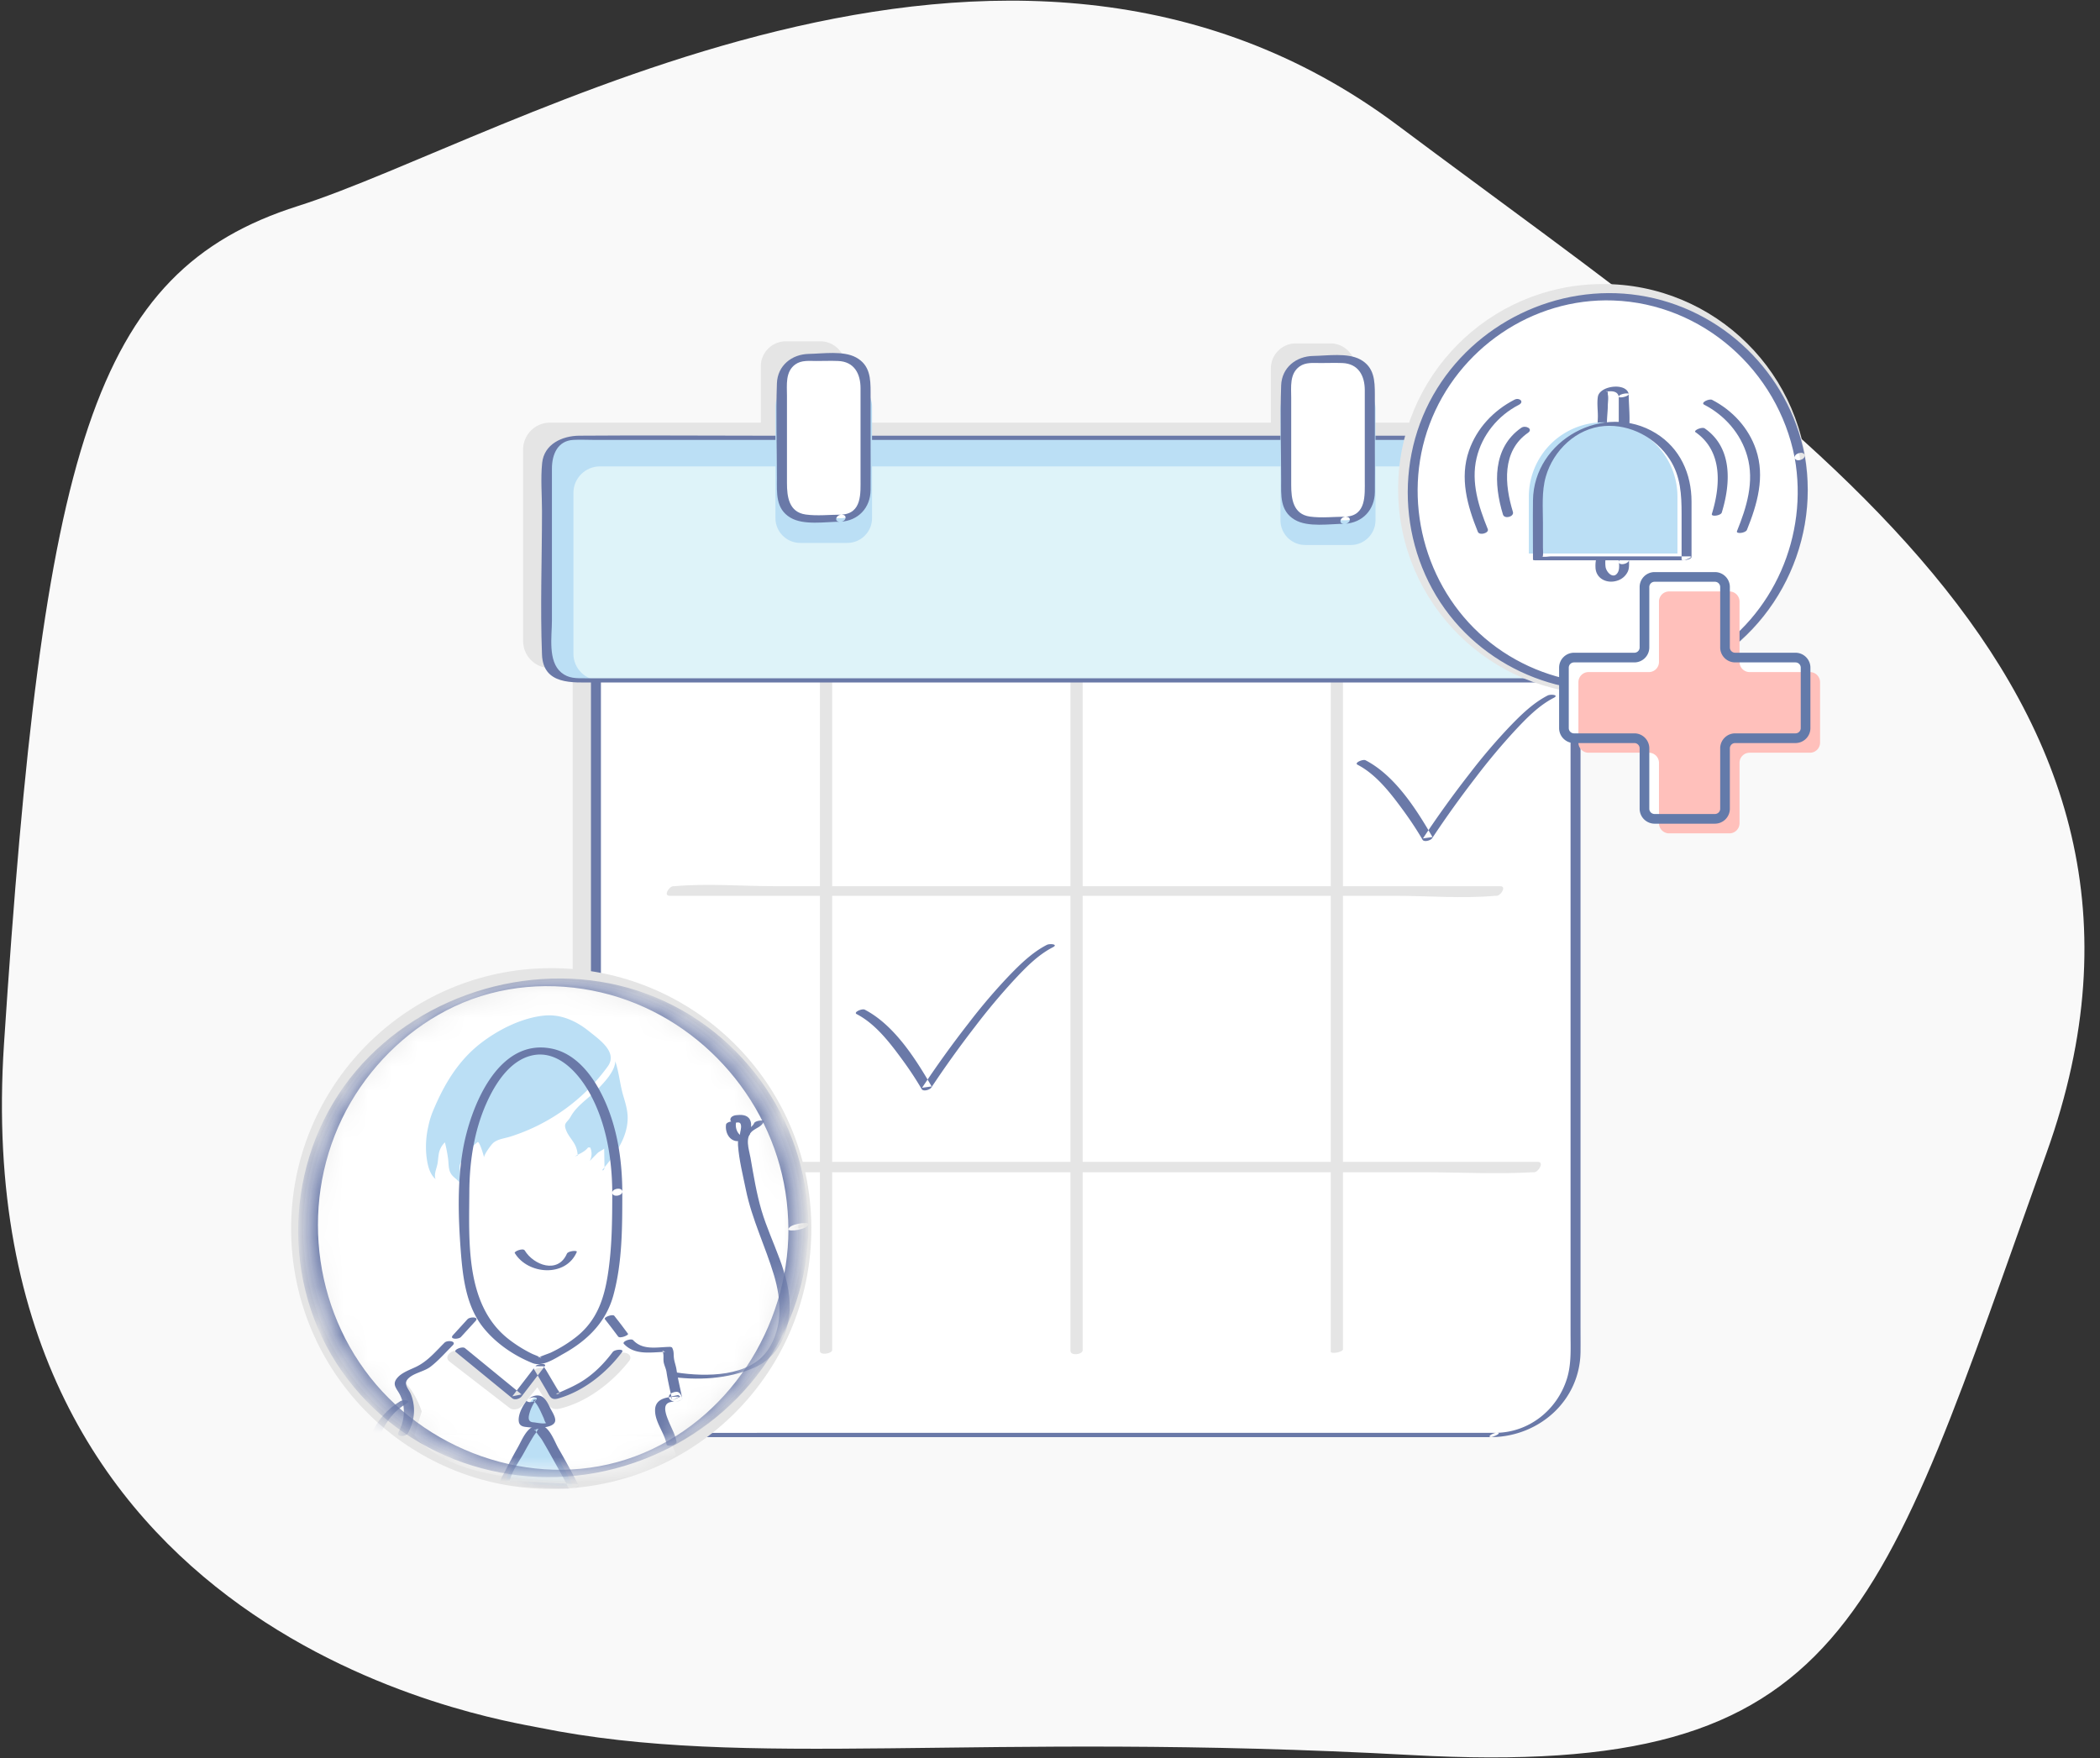 <svg xmlns="http://www.w3.org/2000/svg" xmlns:xlink="http://www.w3.org/1999/xlink" width="86" height="72" viewBox="0 0 86 72">
    <rect x="0" y="0" width="86" height="72" fill="#333333" stroke="none"/>
    <defs>
        <path id="a" d="M10.037.05C4.487.078.009 4.604.035 10.16c.026 5.556 4.547 10.04 10.097 10.013 5.55-.027 10.028-4.552 10.002-10.109C20.108 4.524 15.614.05 10.085.05h-.048"/>
        <path id="c" d="M10.037.05C4.487.078.009 4.604.035 10.16c.026 5.556 4.547 10.04 10.097 10.013 5.55-.027 10.028-4.552 10.002-10.109C20.108 4.524 15.614.05 10.085.05h-.048"/>
        <path id="e" d="M10.037.05C4.487.078.009 4.604.035 10.16c.026 5.556 4.547 10.04 10.097 10.013 5.55-.027 10.028-4.552 10.002-10.109C20.108 4.524 15.614.05 10.085.05h-.048"/>
        <path id="g" d="M10.037.05C4.487.078.009 4.604.035 10.16c.026 5.556 4.547 10.04 10.097 10.013 5.55-.027 10.028-4.552 10.002-10.109C20.108 4.524 15.614.05 10.085.05h-.048"/>
        <path id="i" d="M10.037.05C4.487.078.009 4.604.035 10.16c.026 5.556 4.547 10.04 10.097 10.013 5.55-.027 10.028-4.552 10.002-10.109C20.108 4.524 15.614.05 10.085.05h-.048"/>
        <path id="k" d="M10.037.05C4.487.078.009 4.604.035 10.16c.026 5.556 4.547 10.04 10.097 10.013 5.55-.027 10.028-4.552 10.002-10.109C20.108 4.524 15.614.05 10.085.05h-.048"/>
        <path id="m" d="M10.037.05C4.487.078.009 4.604.035 10.16c.026 5.556 4.547 10.04 10.097 10.013 5.55-.027 10.028-4.552 10.002-10.109C20.108 4.524 15.614.05 10.085.05h-.048"/>
        <path id="o" d="M10.037.05C4.487.078.009 4.604.035 10.16c.026 5.556 4.547 10.04 10.097 10.013 5.55-.027 10.028-4.552 10.002-10.109C20.108 4.524 15.614.05 10.085.05h-.048"/>
        <path id="q" d="M10.037.05C4.487.078.009 4.604.035 10.16c.026 5.556 4.547 10.04 10.097 10.013 5.55-.027 10.028-4.552 10.002-10.109C20.108 4.524 15.614.05 10.085.05h-.048"/>
        <path id="s" d="M10.037.05C4.487.078.009 4.604.035 10.16c.026 5.556 4.547 10.04 10.097 10.013 5.55-.027 10.028-4.552 10.002-10.109C20.108 4.524 15.614.05 10.085.05h-.048"/>
        <path id="u" d="M10.037.05C4.487.078.009 4.604.035 10.16c.026 5.556 4.547 10.04 10.097 10.013 5.55-.027 10.028-4.552 10.002-10.109C20.108 4.524 15.614.05 10.085.05h-.048"/>
        <path id="w" d="M10.037.05C4.487.078.009 4.604.035 10.16c.026 5.556 4.547 10.04 10.097 10.013 5.55-.027 10.028-4.552 10.002-10.109C20.108 4.524 15.614.05 10.085.05h-.048"/>
        <path id="y" d="M10.037.05C4.487.078.009 4.604.035 10.16c.026 5.556 4.547 10.04 10.097 10.013 5.55-.027 10.028-4.552 10.002-10.109C20.108 4.524 15.614.05 10.085.05h-.048"/>
        <path id="A" d="M10.037.05C4.487.078.009 4.604.035 10.16c.026 5.556 4.547 10.04 10.097 10.013 5.55-.027 10.028-4.552 10.002-10.109C20.108 4.524 15.614.05 10.085.05h-.048"/>
        <path id="C" d="M10.037.05C4.487.078.009 4.604.035 10.16c.026 5.556 4.547 10.04 10.097 10.013 5.55-.027 10.028-4.552 10.002-10.109C20.108 4.524 15.614.05 10.085.05h-.048"/>
        <path id="E" d="M10.037.05C4.487.078.009 4.604.035 10.16c.026 5.556 4.547 10.04 10.097 10.013 5.55-.027 10.028-4.552 10.002-10.109C20.108 4.524 15.614.05 10.085.05h-.048"/>
        <path id="G" d="M10.037.05C4.487.078.009 4.604.035 10.16c.026 5.556 4.547 10.04 10.097 10.013 5.55-.027 10.028-4.552 10.002-10.109C20.108 4.524 15.614.05 10.085.05h-.048"/>
        <path id="I" d="M10.037.05C4.487.078.009 4.604.035 10.16c.026 5.556 4.547 10.04 10.097 10.013 5.55-.027 10.028-4.552 10.002-10.109C20.108 4.524 15.614.05 10.085.05h-.048"/>
        <path id="K" d="M10.037.05C4.487.078.009 4.604.035 10.16c.026 5.556 4.547 10.04 10.097 10.013 5.55-.027 10.028-4.552 10.002-10.109C20.108 4.524 15.614.05 10.085.05h-.048"/>
        <path id="M" d="M10.037.05C4.487.078.009 4.604.035 10.16c.026 5.556 4.547 10.04 10.097 10.013 5.55-.027 10.028-4.552 10.002-10.109C20.108 4.524 15.614.05 10.085.05h-.048"/>
        <path id="O" d="M10.037.05C4.487.078.009 4.604.035 10.16c.026 5.556 4.547 10.04 10.097 10.013 5.55-.027 10.028-4.552 10.002-10.109C20.108 4.524 15.614.05 10.085.05h-.048"/>
        <path id="Q" d="M10.037.05C4.487.078.009 4.604.035 10.16c.026 5.556 4.547 10.04 10.097 10.013 5.55-.027 10.028-4.552 10.002-10.109C20.108 4.524 15.614.05 10.085.05h-.048"/>
        <path id="S" d="M10.037.05C4.487.078.009 4.604.035 10.16c.026 5.556 4.547 10.04 10.097 10.013 5.55-.027 10.028-4.552 10.002-10.109C20.108 4.524 15.614.05 10.085.05h-.048"/>
        <path id="U" d="M10.037.05C4.487.078.009 4.604.035 10.16c.026 5.556 4.547 10.04 10.097 10.013 5.55-.027 10.028-4.552 10.002-10.109C20.108 4.524 15.614.05 10.085.05h-.048"/>
        <path id="W" d="M10.037.05C4.487.078.009 4.604.035 10.16c.026 5.556 4.547 10.04 10.097 10.013 5.55-.027 10.028-4.552 10.002-10.109C20.108 4.524 15.614.05 10.085.05h-.048"/>
        <path id="Y" d="M10.037.05C4.487.078.009 4.604.035 10.16c.026 5.556 4.547 10.04 10.097 10.013 5.55-.027 10.028-4.552 10.002-10.109C20.108 4.524 15.614.05 10.085.05h-.048"/>
        <path id="aa" d="M10.037.05C4.487.078.009 4.604.035 10.16c.026 5.556 4.547 10.04 10.097 10.013 5.55-.027 10.028-4.552 10.002-10.109C20.108 4.524 15.614.05 10.085.05h-.048"/>
    </defs>
    <g fill="none" fill-rule="evenodd">
        <path fill="#F9F9F9" d="M22.073 70.755C20.267 70.39-1.434 67.09.163 42.761 1.76 18.43 3.766 11.114 12.203 8.437c8.437-2.676 28.946-15.343 45.04-3.3 16.094 12.045 33.46 22.847 26.569 42.078-6.891 19.23-8.02 25.645-26 24.664-17.981-.982-27.15.618-35.739-1.124"/>
        <path fill="#E5E5E5" d="M64.74 17.309h-9.23v-2.22c0-.564-.461-1.025-1.024-1.025h-1.418c-.563 0-1.023.461-1.023 1.025v2.22H34.62v-2.306c0-.563-.46-1.024-1.024-1.024H32.18c-.563 0-1.023.46-1.023 1.024v2.306h-8.633a1.1 1.1 0 0 0-1.1 1.101v7.845a1.1 1.1 0 0 0 1.1 1.102h.928v27.887a3.373 3.373 0 0 0 3.372 3.376H60.66a3.373 3.373 0 0 0 3.371-3.376V27.357h.708a1.1 1.1 0 0 0 1.1-1.102V18.41a1.1 1.1 0 0 0-1.1-1.101"/>
        <path fill="#FFF" d="M61.189 58.77H27.738a3.335 3.335 0 0 1-3.333-3.337V24.638h40.117v30.795a3.335 3.335 0 0 1-3.333 3.337"/>
        <path fill="#6A79A8" d="M61.32 58.682H32.064c-1.374 0-2.75.007-4.124 0-1.73-.01-3.203-1.32-3.323-3.07-.026-.375-.008-.757-.008-1.133V24.584l-.335.143H63.01c.44 0 .882.009 1.322 0 .112-.003-.007.013-.014-.034a.263.263 0 0 1 0 .087c-.05.163 0 .425 0 .594v29.23c0 .628.04 1.268-.153 1.875-.405 1.274-1.547 2.18-2.89 2.203-.117.002-.442.18-.173.176 1.94-.033 3.596-1.497 3.624-3.484.005-.375 0-.75 0-1.123V25.147c0-.136.046-.37 0-.5-.006-.016 0-.045 0-.063 0-.026-.062-.034-.073-.034h-35.18c-1.62 0-3.25-.048-4.87 0h-.067c-.08 0-.335.027-.335.143V55.322c.003 1.357.67 2.604 1.922 3.2.64.305 1.297.336 1.982.336h32.953c.093 0 .463-.176.262-.176"/>
        <path fill="#E5E5E5" d="M33.579 27.885v27.447c0 .187.5.11.5-.043V27.842c0-.187-.5-.11-.5.043M43.838 27.879v27.447c0 .214.5.155.5-.03V27.848c0-.215-.5-.156-.5.03M54.498 27.918v27.447c0 .09.5.025.5-.11V27.81c0-.09-.5-.024-.5.11"/>
        <path fill="#E5E5E5" d="M27.426 36.688H57.13c1.358 0 2.743.12 4.1 0 .019-.002.038 0 .058 0 .17 0 .425-.394.151-.394H31.735c-1.358 0-2.743-.12-4.1 0h-.057c-.17 0-.426.394-.152.394M25.966 48.01H58.28c1.491 0 2.993.083 4.484 0 .021-.002.043 0 .065 0 .17 0 .426-.426.151-.426H30.667c-1.492 0-2.993-.084-4.485 0h-.064c-.17 0-.426.426-.152.426"/>
        <path fill="#6A79A8" d="M35.084 41.534c.743.386 1.31 1.11 1.798 1.771.309.417.602.85.863 1.299.065.111.333.03.391-.058a42.264 42.264 0 0 1 1.784-2.487 26.247 26.247 0 0 1 1.596-1.91c.469-.503.98-1.035 1.6-1.353.242-.125-.126-.16-.246-.098-.59.303-1.082.783-1.539 1.255a23.828 23.828 0 0 0-1.669 1.958 42.04 42.04 0 0 0-1.901 2.64l.391-.057c-.664-1.144-1.538-2.52-2.74-3.144-.105-.054-.481.105-.328.184"/>
        <path fill="#BBDFF5" d="M65.222 27.864H23.487c-.6 0-1.087-.488-1.087-1.089v-7.756c0-.6.487-1.088 1.087-1.088h41.735c.6 0 1.087.487 1.087 1.088v7.756c0 .601-.487 1.089-1.087 1.089"/>
        <path fill="#DEF3F9" d="M65.222 27.864h-40.65c-.602 0-1.089-.488-1.089-1.089v-6.586c0-.601.487-1.088 1.088-1.088h40.65c.601 0 1.088.487 1.088 1.088v6.586c0 .601-.487 1.089-1.087 1.089"/>
        <path fill="#6A79A8" d="M65.353 27.778H23.951c-.348 0-.666.014-.964-.233-.561-.465-.384-1.486-.384-2.133v-6.224c0-.572.23-1.133.87-1.172.278-.016.562 0 .84 0H64.318c.238 0 .477-.006.715 0 .777.023 1.073.63 1.073 1.313v6.257c0 .678.222 2.141-.797 2.193-.113.005-.442.184-.175.17.65-.033 1.302-.415 1.373-1.117.02-.203.006-.415.006-.618V19.687c0-.234.009-.47 0-.703-.026-.658-.512-1.11-1.16-1.14-.56-.024-1.128 0-1.689 0H31.195c-2.492 0-4.986-.02-7.478 0-.694.007-1.436.342-1.515 1.119-.066.646-.006 1.325-.006 1.974 0 1.952-.076 3.922 0 5.873.049 1.253 1.252 1.14 2.13 1.14H65.09c.09 0 .462-.172.263-.172"/>
        <path fill="#E5E5E5" d="M33.226 50.265c.028 5.89-4.719 10.687-10.602 10.715-5.883.028-10.675-4.724-10.702-10.614-.028-5.89 4.718-10.687 10.601-10.715 5.883-.028 10.675 4.724 10.703 10.614"/>
        <g>
            <g transform="translate(12.562 40.178)">
                <mask id="b" fill="#fff">
                    <use xlink:href="#a"/>
                </mask>
                <path fill="#FFF" d="M20.134 10.064c.026 5.557-4.452 10.083-10.002 10.109C4.582 20.199.062 15.716.035 10.16.009 4.603 4.486.077 10.037.05c5.55-.026 10.07 4.457 10.097 10.014" mask="url(#b)"/>
            </g>
            <g transform="translate(12.562 40.178)">
                <mask id="d" fill="#fff">
                    <use xlink:href="#c"/>
                </mask>
                <path fill="#F9F9F9" d="M19.93 10.119c-.004 4.106-2.551 7.952-6.427 9.392-3.942 1.465-8.506.062-11.096-3.21-2.535-3.202-2.866-7.765-.805-11.296C3.75 1.324 8.07-.587 12.229.395c3.911.922 6.96 4.235 7.58 8.206.079.503.116 1.01.121 1.518 0 .055.409 0 .407-.11-.045-4.304-2.854-8.196-6.953-9.536C9.434-.818 4.91.47 2.223 3.638c-2.83 3.334-3.166 8.28-.801 11.962 2.313 3.602 6.709 5.326 10.862 4.391 4.052-.912 7.277-4.218 7.93-8.349.085-.54.123-1.086.123-1.633 0-.054-.407 0-.407.11" mask="url(#d)"/>
            </g>
            <g transform="translate(12.562 40.178)">
                <mask id="f" fill="#fff">
                    <use xlink:href="#e"/>
                </mask>
                <path fill="#E5E5E5" d="M4.073 17.021c.07.191.21.61.21.61s-.2.507-.379.99c.126-.004.251-.008.377-.01 2.489-.055 4.978.021 7.467.032 1.023.005 2.046.013 3.07.021a27.913 27.913 0 0 0-.166-.504c-.28-.822-.413-.975.517-1.035-.009 0-.112-.473-.12-.502-.035-.144-.083-.287-.105-.433l-.074-.488c-.029-.19-.1-.61-.1-.61-.06-.004-.33.014-.41.02a3.856 3.856 0 0 1-.488.005.939.939 0 0 1-.629-.267c-.299-.284-.502-.631-.733-.967-1.154-1.454-2.58-2.095-4.332-1.24a5.313 5.313 0 0 0-1.315.93c-.484.458-.804 1.033-1.25 1.523a3.89 3.89 0 0 1-.913.74c-.163.096-.332.179-.494.275-.1.06-.426.228-.416.359.005.07.12.196.155.262.048.094.091.19.128.29" mask="url(#f)"/>
            </g>
            <g transform="translate(12.562 40.178)">
                <mask id="h" fill="#fff">
                    <use xlink:href="#g"/>
                </mask>
                <path fill="#FFF" d="M4.708 17.627l-.302.981c1.55 1.84 4.903 1.864 7.35 1.874 1.024.005 2.326-.328 3.368-1.063-.053-.168-.415-1.091-.472-1.259-.28-.822-.414-.975.517-1.035-.009 0-.112-.473-.12-.502-.035-.144-.083-.287-.105-.432l-.074-.49c-.029-.188-.1-.608-.1-.608a5.82 5.82 0 0 0-.41.019 3.858 3.858 0 0 1-.488.005.939.939 0 0 1-.629-.267c-.299-.284-.502-.631-.733-.967-1.154-1.454-2.58-2.095-4.332-1.24a5.313 5.313 0 0 0-1.315.93c-.484.458-.804 1.033-1.25 1.523a3.89 3.89 0 0 1-.914.74c-.162.096-.331.179-.493.275-.1.06-.314.213-.218.3.478.438.72 1.216.72 1.216" mask="url(#h)"/>
            </g>
            <g transform="translate(12.562 40.178)">
                <mask id="j" fill="#fff">
                    <use xlink:href="#i"/>
                </mask>
                <path fill="#FFF" d="M8.694 16.853l-1.347-.932c-.424-.294-.984-.568-1.348-.934-.34-.343.022-.634.286-.986.234-.31.488-.608.772-.874 1.115-1.046 2.532-1.314 3.907-.596.805.42 1.458 1.111 1.968 1.853.34.494-.074.809-.443 1.198a6.08 6.08 0 0 1-1.11.92c-.35.227-.756.423-1.168.361-.412-.061-.787-.486-.653-.881l-.864.871" mask="url(#j)"/>
            </g>
            <g transform="translate(12.562 40.178)">
                <mask id="l" fill="#fff">
                    <use xlink:href="#k"/>
                </mask>
                <path fill="#E5E5E5" d="M12.672 15.374c-.418.523-.901.968-1.495 1.283-.171.091-.52.288-.753.371l-.653-1.047c-.104-.167-.405-.086-.505.038l-.736.903-2.21-1.707c-.21-.162-.71.134-.443.34l2.455 1.896c.132.101.366.04.464-.08l.654-.803.337.54c.17.273.24.447.596.358 1.087-.271 2.09-1.055 2.774-1.91.229-.288-.315-.395-.485-.182" mask="url(#l)"/>
            </g>
            <g transform="translate(12.562 40.178)">
                <mask id="n" fill="#fff">
                    <use xlink:href="#m"/>
                </mask>
                <path fill="#E5E5E5" d="M6.166 15.21a.398.398 0 0 0-.292.135c-.05.064-.04.123.028.176l2.456 1.896c.113.087.32.032.405-.072l.692-.85.408.656c.142.232.213.349.51.274.982-.245 1.984-.936 2.75-1.896.029-.036.06-.088.042-.132-.017-.043-.076-.077-.155-.088-.1-.016-.238.007-.305.091-.46.577-.954 1-1.509 1.295l-.098.053c-.184.1-.463.25-.66.32l-.032.012-.67-1.077c-.035-.056-.097-.07-.142-.074a.392.392 0 0 0-.296.117l-.761.935-2.243-1.733a.207.207 0 0 0-.128-.037M8.5 17.545a.313.313 0 0 1-.193-.06L5.85 15.587c-.106-.082-.123-.192-.044-.294.112-.146.388-.228.538-.112l2.178 1.682.71-.872a.471.471 0 0 1 .366-.147.25.25 0 0 1 .208.114l.635 1.018c.188-.073.444-.21.616-.304l.099-.053c.545-.289 1.03-.705 1.482-1.272.089-.112.257-.142.384-.123.112.017.192.068.22.141.018.045.023.12-.053.215-.778.975-1.797 1.677-2.797 1.926-.357.09-.46-.08-.602-.312l-.345-.554-.617.757a.442.442 0 0 1-.329.147" mask="url(#n)"/>
            </g>
            <g transform="translate(12.562 40.178)">
                <mask id="p" fill="#fff">
                    <use xlink:href="#o"/>
                </mask>
                <path fill="#6A79A8" d="M12.533 15.191c-.378.504-.82.948-1.368 1.266a5.812 5.812 0 0 1-.502.253 14.97 14.97 0 0 1-.384.17c-.09.024-.083.036.022.038.08-.167.064.121.05-.046-.004-.044-.073-.124-.095-.161l-.234-.398-.224-.382c-.02-.035-.063-.083-.073-.124-.024-.096-.04.05.02-.027.11-.141-.298-.11-.378-.006l-.948 1.234.378-.076-2.316-1.896c-.11-.09-.487.07-.379.158l2.317 1.897c.1.082.305.019.378-.076l.948-1.235-.378-.006-.048.063c-.023.029-.017.053 0 .082l.487.828c.144.245.18.439.494.349 1.044-.299 1.971-1.046 2.611-1.898.108-.144-.3-.112-.378-.007" mask="url(#p)"/>
            </g>
            <g transform="translate(12.562 40.178)">
                <mask id="r" fill="#fff">
                    <use xlink:href="#q"/>
                </mask>
                <path fill="#FFF" d="M12.717 8.65c.005-3.19-1.393-5.777-3.123-5.78-1.73-.003-3.136 2.58-3.142 5.769v.572c-.003 1.768.145 3 .406 3.858.537 1.763 2.65 2.503 2.65 2.503s2.166-.719 2.723-2.293c.305-.862.482-2.147.485-4.058l.001-.572" mask="url(#r)"/>
            </g>
            <g transform="translate(12.562 40.178)">
                <mask id="t" fill="#fff">
                    <use xlink:href="#s"/>
                </mask>
                <path fill="#BBDFF5" d="M11.909 4.434c.27-.275.717-.742.726-1.146.155.45.192.962.333 1.43.078.26.157.525.172.796.023.42-.108.836-.308 1.206s-.465.699-.732 1.023c.045.04.094-.046.093-.106l-.012-.774c-.05.05-.22.13-.27.18l-.321.325a.623.623 0 0 0 .018-.55h-.088c-.138.179-.343.252-.54.361l.115-.029a1.035 1.035 0 0 0-.081-.378c-.097-.228-.287-.405-.38-.632-.145-.347.024-.312.185-.603.24-.434.747-.755 1.09-1.103" mask="url(#t)"/>
            </g>
            <g transform="translate(12.562 40.178)">
                <mask id="v" fill="#fff">
                    <use xlink:href="#u"/>
                </mask>
                <path fill="#BBDFF5" d="M5.489 4.624c.404-.802.921-1.53 1.664-2.097.721-.55 1.658-1.018 2.567-1.112.675-.07 1.308.216 1.825.631.436.35 1.202.869.783 1.45a7.817 7.817 0 0 1-2.47 2.211 7.81 7.81 0 0 1-1.526.667c-.234.074-.507.096-.692.254-.092.078-.385.483-.38.6-.003-.056-.19-.69-.264-.63-.247.196-.456.44-.613.714-.036.062-.085.134-.108.202-.024.072-.008.146-.005.223.004.093.004.185 0 .277 0 .043-.037.207-.016.238-.093-.132-.248-.21-.338-.345-.124-.185-.099-.42-.128-.63a6.129 6.129 0 0 0-.13-.67.86.86 0 0 0-.253.487c-.025.144-.028.291-.06.433-.044.195-.14.397-.07.584-.277-.232-.346-.675-.38-1.014a3.76 3.76 0 0 1 .08-1.13c.05-.237.11-.442.205-.668.096-.228.198-.454.309-.675" mask="url(#v)"/>
            </g>
            <g transform="translate(12.562 40.178)">
                <mask id="x" fill="#fff">
                    <use xlink:href="#w"/>
                </mask>
                <path fill="#6A79A8" d="M12.923 8.632c-.007-1.366-.225-2.762-.844-3.991-.42-.833-1.087-1.68-2.05-1.873-2.223-.445-3.336 2.444-3.631 4.13-.236 1.347-.194 2.78-.092 4.139.083 1.089.218 2.276.923 3.156.518.645 1.257 1.152 2.024 1.457.409.162.923-.197 1.27-.39.979-.546 1.737-1.294 2.036-2.395.372-1.37.362-2.825.364-4.233 0-.204-.411-.137-.411.035-.002 1.129-.008 2.262-.185 3.38-.158.993-.454 1.85-1.259 2.503a5.432 5.432 0 0 1-1.066.665c-.083.04-.508.18-.522.223.04-.123.228.075.044-.038-.096-.059-.216-.093-.318-.144a5.47 5.47 0 0 1-.958-.604c-1.76-1.393-1.6-3.981-1.59-6.007.006-1.228.19-2.482.689-3.613.355-.806.959-1.784 1.89-1.987 1.038-.226 1.87.7 2.33 1.512.697 1.234.937 2.71.945 4.11 0 .204.412.136.41-.035" mask="url(#x)"/>
            </g>
            <g transform="translate(12.562 40.178)">
                <mask id="z" fill="#fff">
                    <use xlink:href="#y"/>
                </mask>
                <path fill="#F2F2F2" d="M9.784 18.797c-.085-.297-.181-.487-.288-.492l-.167-.008c-.13-.006-.24.212-.246.486l.7.014" mask="url(#z)"/>
            </g>
            <g transform="translate(12.562 40.178)">
                <mask id="B" fill="#fff">
                    <use xlink:href="#A"/>
                </mask>
                <path fill="#BBDFF5" d="M10.924 20.702c-.103-.208-1.287-2.417-1.4-2.413l-.167.006c-.127.005-1.256 2.1-1.255 2.274.239.003 2.583.13 2.822.133" mask="url(#B)"/>
            </g>
            <g transform="translate(12.562 40.178)">
                <mask id="D" fill="#fff">
                    <use xlink:href="#C"/>
                </mask>
                <path fill="#6A79A8" d="M11.128 20.647a34.43 34.43 0 0 0-.825-1.514c-.177-.311-.39-.979-.82-.945-.46.036-.644.565-.844.92a21.8 21.8 0 0 0-.49.916c-.086.17-.228.38-.25.574-.008.067.07.076.121.077.942.02 1.881.113 2.823.133.141.003.436-.206.163-.212-.941-.02-1.88-.113-2.822-.133l.12.077c.046-.398.399-.868.586-1.21.133-.242.268-.483.414-.716.038-.061.127-.155.147-.223.004-.01.047-.051.043-.056-.192.05-.237.071-.135.063.055.004.054-.003-.003-.02.04.126.21.3.279.414.15.25.291.502.432.756.223.4.448.8.654 1.209.064.128.459-.007.407-.11" mask="url(#D)"/>
            </g>
            <g transform="translate(12.562 40.178)">
                <mask id="F" fill="#fff">
                    <use xlink:href="#E"/>
                </mask>
                <path fill="#BBDFF5" d="M9.22 17.149c.08-.087.176-.119.298.004.174.176.28.469.387.688.088.182.126.307-.124.344-.22.032-.477-.013-.7-.02-.358-.01-.132-.568-.046-.722.053-.092.112-.216.184-.294" mask="url(#F)"/>
            </g>
            <g transform="translate(12.562 40.178)">
                <mask id="H" fill="#fff">
                    <use xlink:href="#G"/>
                </mask>
                <path fill="#6A79A8" d="M9.406 17.143c-.142.004-.168.032-.079.084a.834.834 0 0 1 .076.089c.045.06.081.126.116.191.066.127.123.26.183.39.015.033.072.236.113.196-.07.067-.433-.013-.538-.02-.225-.015-.205-.198-.153-.382.054-.192.156-.395.282-.548.06-.074-.053-.09-.102-.091-.085-.002-.214.035-.271.103-.177.214-.39.594-.349.886.022.15.13.203.268.22.264.033.56.057.824.01.138-.023.366-.083.397-.246.03-.163-.138-.403-.205-.542-.085-.176-.203-.432-.406-.493-.188-.056-.394.038-.53.165-.07.068.063.09.103.091a.405.405 0 0 0 .271-.103" mask="url(#H)"/>
            </g>
            <g transform="translate(12.562 40.178)">
                <mask id="J" fill="#fff">
                    <use xlink:href="#I"/>
                </mask>
                <path fill="#6A79A8" d="M3.836 17.206c-.53.314-.931.77-1.181 1.332-.047.105.35.064.405-.058.217-.489.56-.903 1.022-1.176.235-.14-.127-.169-.246-.098" mask="url(#J)"/>
            </g>
            <g transform="translate(12.562 40.178)">
                <mask id="L" fill="#fff">
                    <use xlink:href="#K"/>
                </mask>
                <path fill="#6A79A8" d="M14.808 16.192c1.167.178 2.444.116 3.538-.365.928-.408 1.389-1.389 1.429-2.368.058-1.434-.757-2.726-1.15-4.06-.208-.706-.325-1.435-.452-2.16-.06-.342-.246-.827.078-1.095.175-.144.376-.172.475-.397.03-.069-.355-.036-.402.07-.097.223-.37.256-.522.425-.128.142-.153.31-.14.494.043.599.202 1.224.322 1.812.25 1.223.8 2.32 1.154 3.509.299 1.007.363 2.129-.244 3.04-.75 1.13-2.555 1.118-3.752.935-.097-.015-.446.143-.334.16" mask="url(#L)"/>
            </g>
            <g transform="translate(12.562 40.178)">
                <mask id="N" fill="#fff">
                    <use xlink:href="#M"/>
                </mask>
                <path fill="#6A79A8" d="M17.539 5.805c.112-.013.216-.046.242.09.025.128-.026.247-.04.372-.023.215.393.164.414-.028.021-.194.094-.383-.011-.571-.113-.203-.371-.197-.572-.173-.091.011-.214.063-.224.17-.009.1.106.15.19.14" mask="url(#N)"/>
            </g>
            <g transform="translate(12.562 40.178)">
                <mask id="P" fill="#fff">
                    <use xlink:href="#O"/>
                </mask>
                <path fill="#6A79A8" d="M17.172 5.875c-.041.276.088.604.382.674a.406.406 0 0 0 .287-.045c.036-.021.139-.111.042-.134-.234-.056-.34-.336-.306-.556.02-.13-.387-.058-.405.061" mask="url(#P)"/>
            </g>
            <g transform="translate(12.562 40.178)">
                <mask id="R" fill="#fff">
                    <use xlink:href="#Q"/>
                </mask>
                <path fill="#6A79A8" d="M5.64 14.814c-.362.36-.682.75-1.147.979-.25.122-.576.23-.767.44-.282.31-.008.469.124.783.207.49.152 1.005-.096 1.469-.104.195.307.187.387.037.177-.33.273-.674.248-1.05a1.807 1.807 0 0 0-.131-.566c-.09-.215-.327-.41-.092-.635.236-.226.645-.275.906-.477.332-.256.609-.578.905-.872.178-.177-.216-.229-.337-.108" mask="url(#R)"/>
            </g>
            <g transform="translate(12.562 40.178)">
                <mask id="T" fill="#fff">
                    <use xlink:href="#S"/>
                </mask>
                <path fill="#6A79A8" d="M6.314 14.579l.6-.657c.162-.178-.233-.178-.329-.073l-.599.656c-.162.178.233.179.328.074" mask="url(#T)"/>
            </g>
            <g transform="translate(12.562 40.178)">
                <mask id="V" fill="#fff">
                    <use xlink:href="#U"/>
                </mask>
                <path fill="#6A79A8" d="M15.144 18.868c-.052-.288-.203-.548-.313-.816-.056-.136-.115-.276-.14-.421-.053-.298.083-.407.395-.404.052 0 .328-.056.286-.157-.038-.096-.064-.177-.153-.228-.08-.047-.262.012-.324.068-.152.136-.011.286.146.314.076.014.355-.033.331-.154-.074-.39-.174-.766-.23-1.16-.025-.164-.09-.316-.107-.483-.017-.157.008-.239-.063-.396-.02-.044-.078-.048-.12-.047-.518.011-1.09.148-1.485-.275-.085-.091-.47.055-.38.151.448.48 1.11.341 1.699.328l-.121-.047c.078.172.02.324.057.494.03.132.092.247.112.385.057.393.157.769.231 1.16l.332-.155a.891.891 0 0 0-.082-.07l-.324.068c.036.046.06.098.074.156l.287-.156c-.392-.004-.972.027-.987.534-.016.505.385.935.471 1.42.021.117.43.022.408-.109" mask="url(#V)"/>
            </g>
            <g transform="translate(12.562 40.178)">
                <mask id="X" fill="#fff">
                    <use xlink:href="#W"/>
                </mask>
                <path fill="#6A79A8" d="M13.158 14.45c-.183-.251-.371-.498-.564-.74-.064-.08-.45.056-.383.141.184.233.365.468.54.707.075.103.444-.059.407-.109" mask="url(#X)"/>
            </g>
            <g transform="translate(12.562 40.178)">
                <mask id="Z" fill="#fff">
                    <use xlink:href="#Y"/>
                </mask>
                <path fill="#6A79A8" d="M8.52 11.142c.534.883 2.084 1.005 2.538-.043.036-.083-.354-.046-.403.066-.367.845-1.361.475-1.729-.132-.066-.11-.449.04-.407.11" mask="url(#Z)"/>
            </g>
            <g transform="translate(12.562 40.178)">
                <mask id="ab" fill="#fff">
                    <use xlink:href="#aa"/>
                </mask>
                <path fill="#6A79A8" d="M19.727 10.173c-.004 4.024-2.478 7.88-6.293 9.298-3.845 1.43-8.313-.053-10.823-3.225C.079 13.048-.256 8.494 1.802 4.968 2.79 3.278 4.28 1.872 6.054 1.04 7.926.16 10.056-.003 12.061.47c3.898.92 6.928 4.233 7.545 8.186.078.502.115 1.009.12 1.517.002.111.817 0 .815-.218-.046-4.323-2.876-8.217-6.99-9.558C9.498-.924 4.78.427 2.023 3.676c-2.831 3.336-3.17 8.294-.804 11.98 2.355 3.666 6.813 5.349 11.027 4.404 4.152-.931 7.5-4.214 8.172-8.473.086-.54.123-1.085.124-1.632 0-.109-.814-.001-.814.218" mask="url(#ab)"/>
            </g>
        </g>
        <g>
            <path fill="#BBDFF5" d="M34.7 22.235h-1.932a1.015 1.015 0 0 1-1.011-1.012v-4.559c0-.557.455-1.012 1.011-1.012h1.933c.556 0 1.011.455 1.011 1.012v4.559c0 .557-.455 1.012-1.011 1.012"/>
            <path fill="#FFF" d="M34.435 21.222h-1.401a1.015 1.015 0 0 1-1.012-1.012v-4.558c0-.558.455-1.013 1.012-1.013h1.401c.557 0 1.012.455 1.012 1.013v4.558c0 .557-.455 1.012-1.012 1.012"/>
            <path fill="#6A79A8" d="M34.455 21.078c-.475 0-.99.06-1.46-.006-.69-.097-.767-.731-.767-1.29V16.21c0-.446-.074-.987.343-1.286.25-.18.567-.14.858-.14.296 0 .595-.012.891 0 .663.024.921.524.921 1.114v3.694c0 .61.065 1.44-.786 1.486-.227.012-.317.304-.039.29.736-.04 1.23-.574 1.237-1.3.007-.62 0-1.24 0-1.86v-2.136c0-.569-.022-1.122-.597-1.434-.523-.284-1.356-.154-1.927-.144-.703.011-1.287.477-1.313 1.206-.046 1.294 0 2.597 0 3.892 0 .603-.055 1.245.55 1.607.55.328 1.44.168 2.05.168.23 0 .316-.29.039-.29"/>
            <path fill="#BBDFF5" d="M55.32 22.32h-1.87a1.015 1.015 0 0 1-1.012-1.013v-4.558c0-.557.456-1.013 1.012-1.013h1.87c.556 0 1.01.456 1.01 1.013v4.558c0 .557-.454 1.013-1.01 1.013"/>
            <path fill="#FFF" d="M55.086 21.307h-1.402a1.015 1.015 0 0 1-1.012-1.013v-4.558c0-.557.455-1.013 1.012-1.013h1.402c.556 0 1.011.456 1.011 1.013v4.558c0 .557-.455 1.013-1.011 1.013"/>
            <path fill="#6A79A8" d="M55.105 21.162c-.475 0-.99.06-1.46-.005-.69-.097-.767-.732-.767-1.29v-3.573c0-.446-.074-.987.343-1.286.25-.18.567-.14.858-.14.296 0 .595-.011.891 0 .663.024.921.525.921 1.114v3.694c0 .61.065 1.44-.786 1.486-.227.012-.317.305-.039.29.736-.04 1.23-.574 1.237-1.3.007-.62 0-1.24 0-1.86v-2.136c0-.568-.022-1.121-.597-1.434-.522-.284-1.356-.153-1.927-.144-.703.012-1.287.478-1.313 1.207-.046 1.293 0 2.597 0 3.891 0 .604-.055 1.246.55 1.607.55.328 1.44.169 2.05.169.23 0 .316-.29.039-.29"/>
            <path fill="#E5E5E5" d="M74.037 19.993c.022 4.64-3.717 8.418-8.35 8.44-4.635.022-8.409-3.72-8.43-8.36-.023-4.64 3.716-8.418 8.35-8.44 4.633-.022 8.408 3.721 8.43 8.36"/>
            <path fill="#FFF" d="M73.702 18.697c.807 4.348-2.059 8.527-6.401 9.335-4.342.808-8.517-2.06-9.324-6.408-.807-4.347 2.058-8.527 6.4-9.335 4.343-.808 8.518 2.061 9.325 6.408"/>
            <path fill="#6A79A8" d="M73.498 18.752c.566 3.176-.854 6.469-3.626 8.153-2.844 1.728-6.546 1.38-9.066-.77-2.482-2.118-3.409-5.69-2.266-8.749 1.156-3.096 4.21-5.198 7.526-5.08 3.662.129 6.741 2.871 7.432 6.446.036.186.444.082.407-.11-.652-3.373-3.385-6.023-6.784-6.545-3.342-.512-6.751 1.14-8.425 4.078-1.723 3.025-1.284 6.948 1.08 9.507 2.297 2.486 5.95 3.283 9.089 2.047 3.608-1.421 5.718-5.282 5.04-9.086-.033-.186-.441-.083-.407.109"/>
            <path fill="#FFF" d="M66.496 16.19v1.518a.244.244 0 0 1-.244.243h-.369a.244.244 0 0 1-.243-.243V16.19c0-.135.109-.244.243-.244h.37c.134 0 .243.11.243.244"/>
            <path fill="#6A79A8" d="M66.292 16.245v1.064c0 .133-.03.31 0 .44-.008-.037.002.209.073.122-.01.012-.11-.001-.125 0-.183.012-.343-.019-.397-.218-.079-.297 0-.722 0-1.028 0-.143.036-.336 0-.476.006.023-.003-.18-.028-.106-.061-.016-.058-.022.009-.016h.072c.175-.012.357.021.396.218.016.08.426-.015.407-.109-.096-.48-1.19-.347-1.263.115-.04.252 0 .537 0 .792 0 .227-.041.496 0 .72.09.483 1.191.342 1.263-.115.076-.48 0-1.026 0-1.512 0-.059-.407-.003-.407.11M66.303 22.999c0 .144.025.322-.053.451-.176.293-.473-.014-.5-.244-.015-.137-.02-.343.051-.463.194-.321.487.057.503.288.01.148.418.06.407-.11-.03-.458-.509-.642-.903-.503-.387.137-.488.463-.468.838.025.45.474.655.874.53a.709.709 0 0 0 .453-.387c.06-.142.045-.295.045-.445 0-.184-.41-.104-.41.045"/>
            <path fill="#FFF" d="M69.069 22.867h-6.086v-2.46a3.045 3.045 0 0 1 3.043-3.046 3.045 3.045 0 0 1 3.043 3.047v2.459z"/>
            <path fill="#BBDFF5" d="M68.696 22.67H62.61v-2.326a3.045 3.045 0 0 1 3.043-3.047 3.045 3.045 0 0 1 3.043 3.047v2.326z"/>
            <path fill="#6A79A8" d="M69.202 22.787h-5.71c-.08 0-.285.041-.357 0 .007.004.042.042.052-.032.014-.105 0-.221 0-.327v-1.013c0-.622-.057-1.286.116-1.89.309-1.082 1.254-1.99 2.401-2.078 1.06-.08 2.11.482 2.679 1.37.445.694.482 1.44.482 2.234v1.87c0 .057.407.002.407-.109v-2.268c0-1.136-.467-2.185-1.456-2.797-2.115-1.31-5.006.27-5.037 2.748-.01.808 0 1.618 0 2.426 0 .023.064.025.071.025h6.086c.082 0 .458-.159.266-.159M62.022 16.369c-.858.442-1.542 1.165-1.863 2.085-.392 1.126-.068 2.264.362 3.326.068.168.471.05.407-.11-.373-.92-.694-1.914-.458-2.913.223-.941.872-1.734 1.725-2.174.248-.128.024-.316-.173-.214"/>
            <path fill="#6A79A8" d="M62.3 17.52c-1.188.827-1.13 2.315-.75 3.553.061.2.468.09.407-.109-.34-1.11-.463-2.486.618-3.239.226-.157-.1-.326-.275-.205M69.791 16.575c.843.434 1.5 1.184 1.763 2.103.3 1.05-.025 2.098-.42 3.073-.053.13.352.085.407-.05.424-1.048.748-2.172.372-3.285-.301-.893-.967-1.611-1.798-2.04-.119-.06-.492.112-.324.199"/>
            <path fill="#6A79A8" d="M69.435 17.7c1.12.78 1.026 2.187.67 3.347-.04.128.366.073.406-.056.365-1.19.45-2.646-.697-3.445-.112-.078-.48.085-.38.154M55.595 31.32c.743.386 1.31 1.11 1.799 1.771.308.417.602.85.862 1.299.065.111.334.03.392-.057a42.292 42.292 0 0 1 1.783-2.488 26.264 26.264 0 0 1 1.596-1.91c.47-.503.981-1.035 1.6-1.353.242-.124-.125-.16-.246-.098-.59.303-1.082.783-1.538 1.255a23.842 23.842 0 0 0-1.67 1.959 42.077 42.077 0 0 0-1.9 2.64l.39-.057c-.664-1.145-1.538-2.52-2.74-3.144-.105-.055-.48.104-.328.183"/>
            <path fill="#FFF" d="M73.529 26.93h-2.471a.414.414 0 0 1-.414-.413v-2.474a.414.414 0 0 0-.414-.415h-2.47a.414.414 0 0 0-.415.415v2.474a.414.414 0 0 1-.413.414H64.46a.414.414 0 0 0-.413.414v2.474c0 .229.185.414.413.414h2.472c.228 0 .413.186.413.415v2.474c0 .229.186.414.414.414h2.471a.414.414 0 0 0 .414-.414v-2.474c0-.23.185-.415.414-.415h2.471a.414.414 0 0 0 .414-.414v-2.474a.414.414 0 0 0-.414-.414"/>
            <path fill="#FFC0BB" d="M74.123 27.525h-2.471a.414.414 0 0 1-.414-.414v-2.474a.414.414 0 0 0-.414-.414h-2.471a.414.414 0 0 0-.414.414v2.474a.414.414 0 0 1-.414.414h-2.47a.414.414 0 0 0-.415.415v2.474c0 .228.186.414.414.414h2.471c.229 0 .414.185.414.414v2.474c0 .229.185.414.414.414h2.471a.414.414 0 0 0 .414-.414v-2.474c0-.229.185-.414.414-.414h2.47a.414.414 0 0 0 .414-.414V27.94a.414.414 0 0 0-.413-.415"/>
            <path fill="#637AAA" d="M64.46 27.129a.216.216 0 0 0-.215.216v2.474c0 .12.096.216.215.216h2.472c.337 0 .611.275.611.613v2.474c0 .119.097.216.216.216h2.471a.216.216 0 0 0 .216-.216v-2.474c0-.338.275-.613.612-.613h2.471c.12 0 .216-.097.216-.216v-2.474a.216.216 0 0 0-.216-.216h-2.471a.613.613 0 0 1-.612-.612v-2.474a.216.216 0 0 0-.216-.217h-2.47a.216.216 0 0 0-.217.217v2.474a.613.613 0 0 1-.611.612H64.46zm5.77 6.605h-2.47a.613.613 0 0 1-.613-.612v-2.474a.216.216 0 0 0-.215-.216H64.46a.613.613 0 0 1-.611-.613v-2.474c0-.338.274-.612.611-.612h2.472a.216.216 0 0 0 .215-.216v-2.474c0-.338.275-.613.612-.613h2.471c.338 0 .612.275.612.613v2.474c0 .119.097.216.216.216h2.471c.337 0 .612.274.612.612v2.474a.613.613 0 0 1-.612.613h-2.471a.216.216 0 0 0-.216.216v2.474a.613.613 0 0 1-.612.612z"/>
        </g>
    </g>
</svg>
